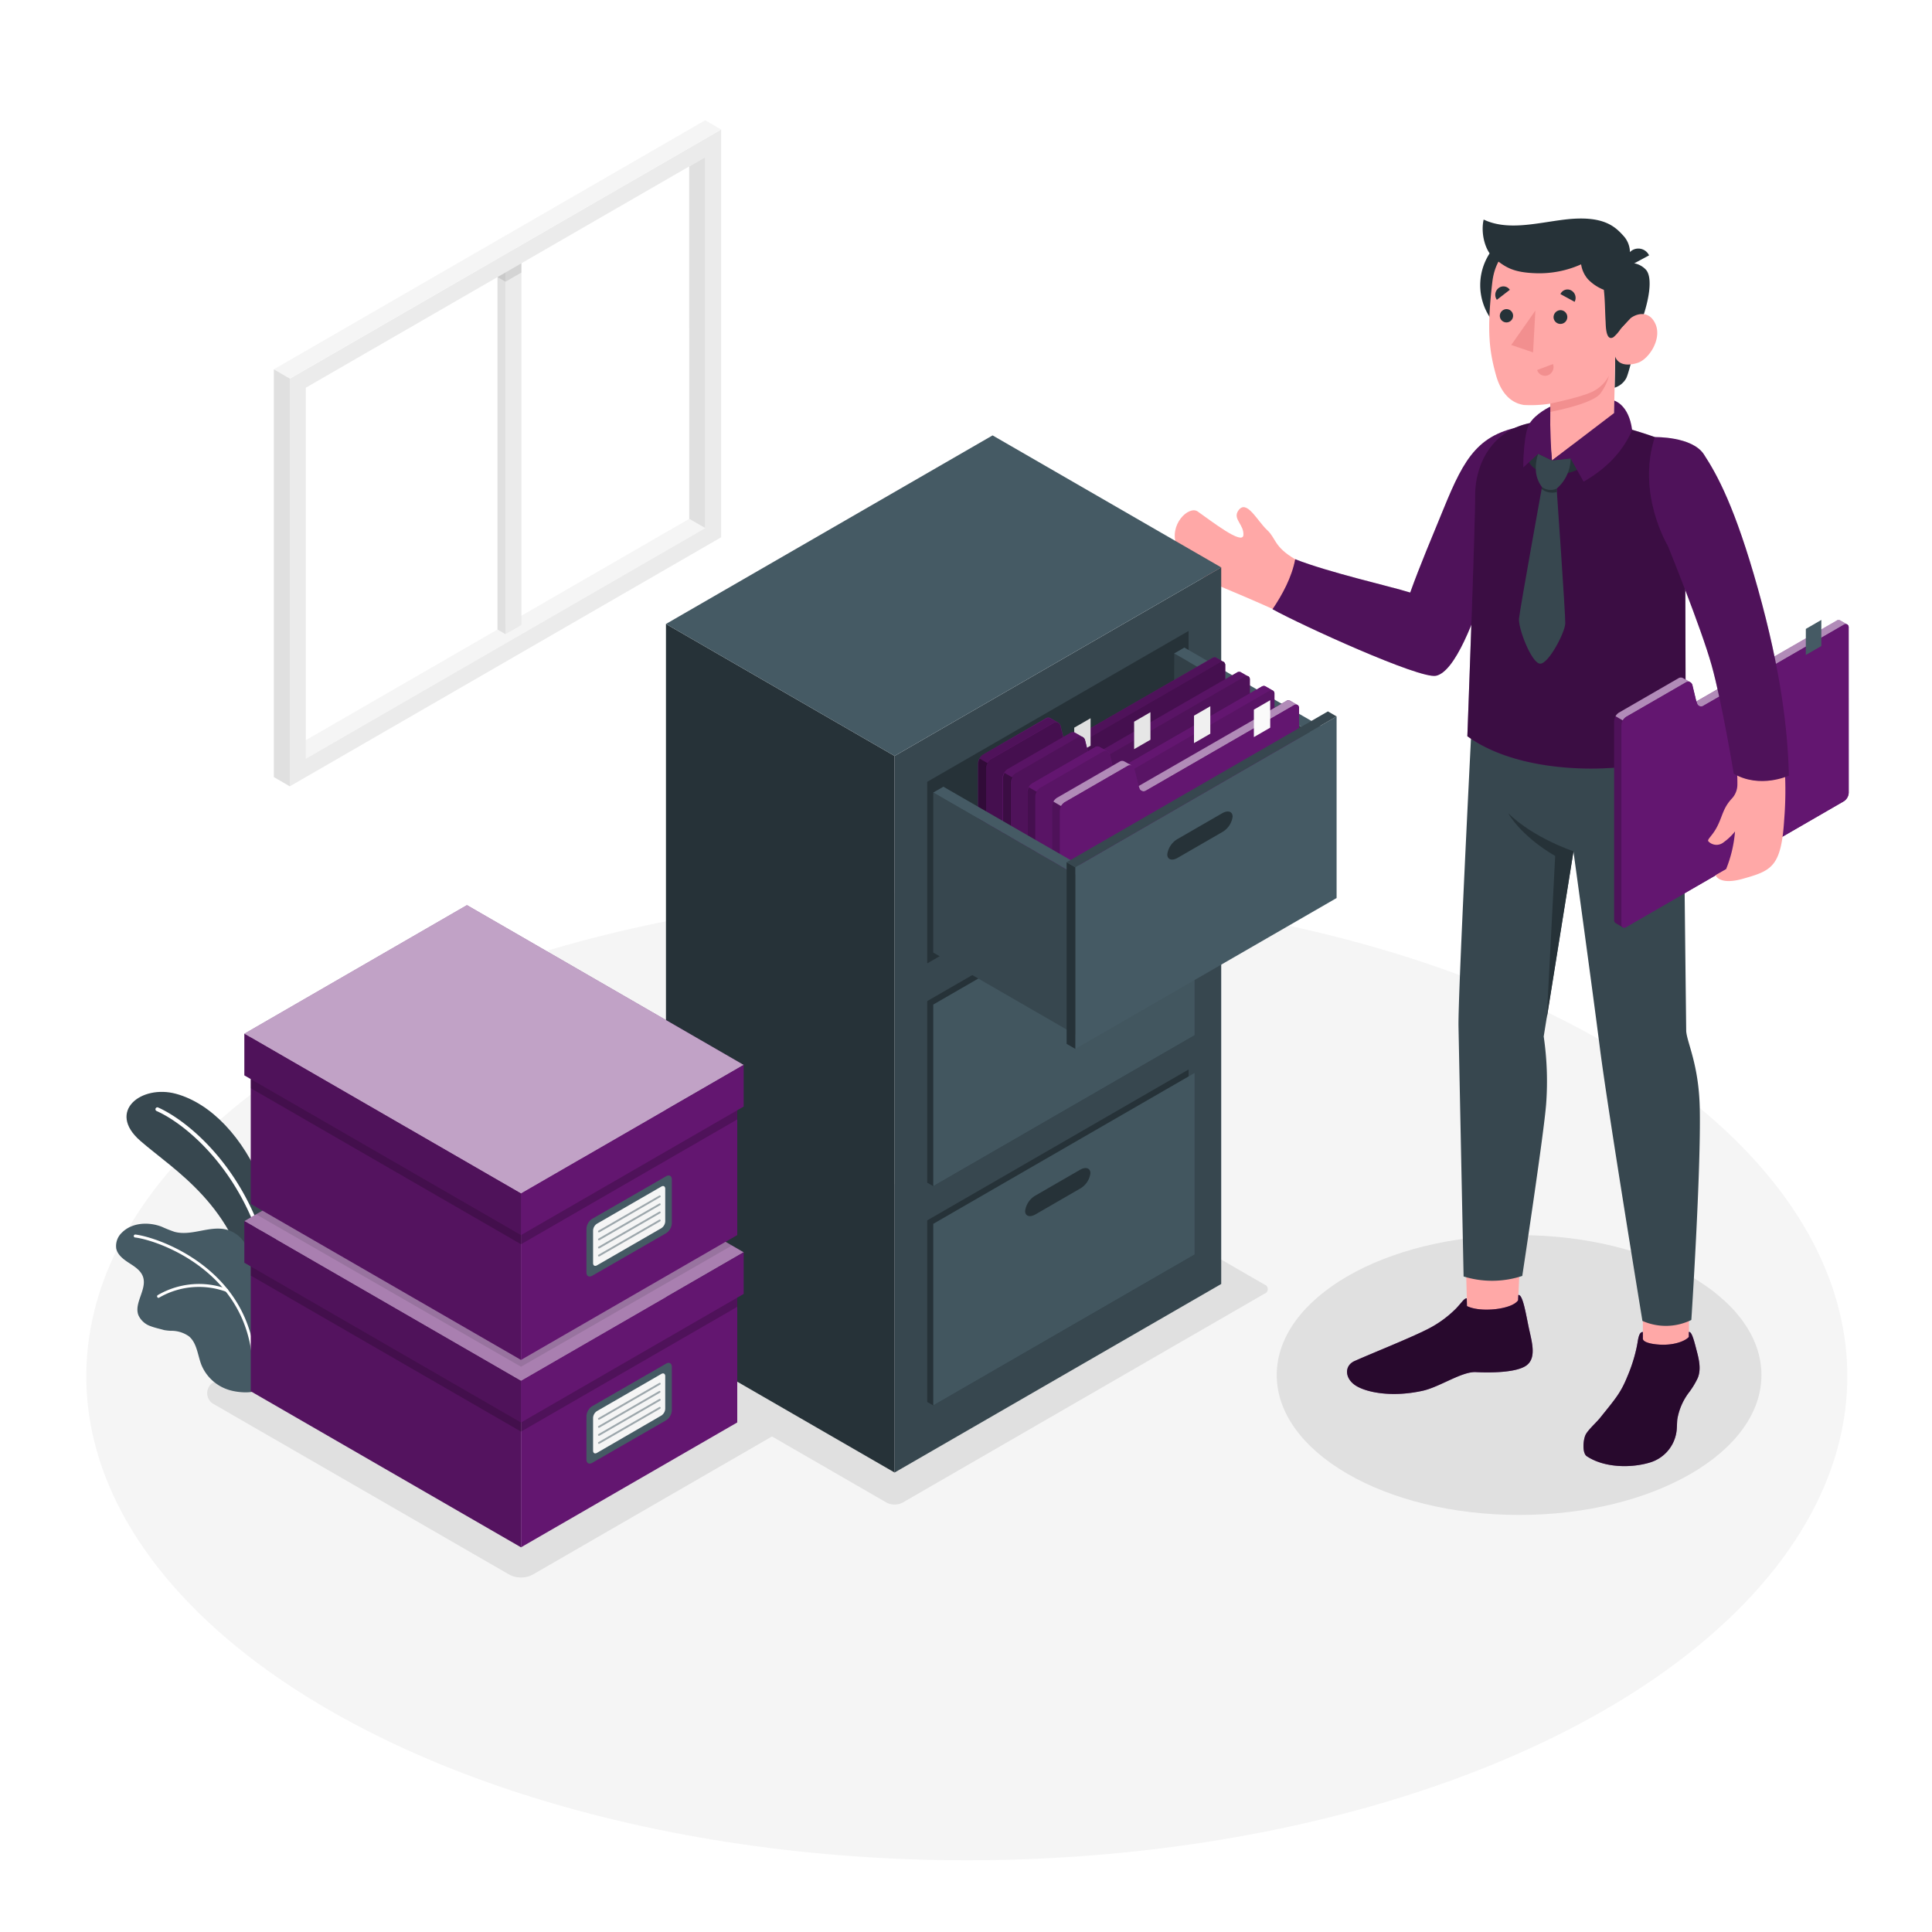 <svg class="animated" id="freepik_stories-filing-system" xmlns="http://www.w3.org/2000/svg" viewBox="0 0 500 500" version="1.1" xmlns:xlink="http://www.w3.org/1999/xlink" xmlns:svgjs="http://svgjs.com/svgjs"><style>svg#freepik_stories-filing-system:not(.animated) .animable {opacity: 0;}svg#freepik_stories-filing-system.animated #freepik--Plants--inject-69 {animation: 1s 1 forwards cubic-bezier(.36,-0.01,.5,1.38) slideRight;animation-delay: 0s;}svg#freepik_stories-filing-system.animated #freepik--Window--inject-69 {animation: 1s 1 forwards cubic-bezier(.36,-0.01,.5,1.38) zoomOut;animation-delay: 0s;}svg#freepik_stories-filing-system.animated #freepik--Character--inject-69 {animation: 1s 1 forwards cubic-bezier(.36,-0.01,.5,1.38) slideUp;animation-delay: 0s;}svg#freepik_stories-filing-system.animated #freepik--Cabinet--inject-69 {animation: 1s 1 forwards cubic-bezier(.36,-0.01,.5,1.38) slideDown;animation-delay: 0s;}svg#freepik_stories-filing-system.animated #freepik--Boxes--inject-69 {animation: 1s 1 forwards cubic-bezier(.36,-0.01,.5,1.38) slideLeft;animation-delay: 0s;}            @keyframes slideRight {                0% {                    opacity: 0;                    transform: translateX(30px);                }                100% {                    opacity: 1;                    transform: translateX(0);                }            }                    @keyframes zoomOut {                0% {                    opacity: 0;                    transform: scale(1.5);                }                100% {                    opacity: 1;                    transform: scale(1);                }            }                    @keyframes slideUp {                0% {                    opacity: 0;                    transform: translateY(30px);                }                100% {                    opacity: 1;                    transform: inherit;                }            }                    @keyframes slideDown {                0% {                    opacity: 0;                    transform: translateY(-30px);                }                100% {                    opacity: 1;                    transform: translateY(0);                }            }                    @keyframes slideLeft {                0% {                    opacity: 0;                    transform: translateX(-30px);                }                100% {                    opacity: 1;                    transform: translateX(0);                }            }        </style><g id="freepik--Floor--inject-69" class="animable" style="transform-origin: 250.21px 356.17px;"><ellipse id="freepik--floor--inject-69" cx="250.21" cy="356.17" rx="227.88" ry="125.27" style="fill: rgb(245, 245, 245); transform-origin: 250.21px 356.17px;" class="animable"></ellipse></g><g id="freepik--Shadow--inject-69" class="animable" style="transform-origin: 254.741px 350.381px;"><path id="freepik--shadow--inject-69" d="M161.16,347.12,254.83,293a4.55,4.55,0,0,1,4.1,0l68.31,39.44a1.25,1.25,0,0,1,0,2.37l-93.67,54.08a4.55,4.55,0,0,1-4.1,0l-68.31-39.44A1.25,1.25,0,0,1,161.16,347.12Z" style="fill: rgb(224, 224, 224); transform-origin: 244.228px 340.945px;" class="animable"></path><ellipse id="freepik--shadow--inject-69" cx="393.14" cy="355.86" rx="62.72" ry="36.21" style="fill: rgb(224, 224, 224); transform-origin: 393.14px 355.86px;" class="animable"></ellipse><path id="freepik--shadow--inject-69" d="M134.83,408.25a6.28,6.28,0,0,1-3.08-.77l-76.26-44a3.24,3.24,0,0,1,0-5.87l61.67-35.63a6.66,6.66,0,0,1,6.18,0l76.26,44a3.25,3.25,0,0,1,0,5.88l-61.68,35.62A6.32,6.32,0,0,1,134.83,408.25Z" style="fill: rgb(224, 224, 224); transform-origin: 127.544px 364.735px;" class="animable"></path></g><g id="freepik--Plants--inject-69" class="animable" style="transform-origin: 51.013px 321.458px;"><g id="freepik--plants--inject-69" class="animable" style="transform-origin: 51.013px 321.458px;"><path d="M71.88,333.87S73,319.25,68,306.79s-13.44-21.25-22.43-23.71-18,4.52-9.29,12.14S61.14,312,65,335.12Z" style="fill: rgb(55, 71, 79); transform-origin: 52.364px 308.849px;" id="elkkdt7ow4qni" class="animable"></path><path d="M69.92,329.64H70a.49.49,0,0,0,.39-.58c-5.1-25.55-21.53-38.94-29.51-42.46a.5.5,0,0,0-.4.91c7.81,3.44,23.92,16.6,28.94,41.74A.48.48,0,0,0,69.92,329.64Z" style="fill: rgb(255, 255, 255); transform-origin: 55.315px 308.109px;" id="elulf4mz52s4" class="animable"></path><path d="M30.09,323.17c.39,1.66,1.91,2.78,3.35,3.71s3,1.92,3.56,3.53c1.14,3.25-2.43,6.84-1.16,10A5.36,5.36,0,0,0,39,343.22c1.12.43,2.3.66,3.46,1a14.26,14.26,0,0,0,1.7.19,7.84,7.84,0,0,1,4.75,1.44c2.08,1.76,2.23,4.84,3.21,7.37a11.27,11.27,0,0,0,6.91,6.42c2.57.86,6.64,1,7.55,0,.69-.79-.35-3.76-.18-4.79a44.1,44.1,0,0,0,.5-8,14.92,14.92,0,0,1,.17-3.66q.41-2,.78-4.05c.39-2.18,1.11-4.51.58-6.74-.59-2.45-3.12-3-3.65-5.38-.22-1-.24-1.94-.44-2.9a8,8,0,0,0-5.76-5.91c-4.38-1.07-9,1.76-13.4.59a32.71,32.71,0,0,1-3.27-1.3c-3.45-1.35-7.79-1.12-10.39,1.53A4.73,4.73,0,0,0,30.09,323.17Z" style="fill: rgb(69, 90, 100); transform-origin: 49.328px 338.515px;" id="ell3kr9n49ksf" class="animable"></path><path d="M65.69,352.64h0a.4.4,0,0,0,.36-.41c-1.74-24.12-25.28-32.06-31-32.73a.39.39,0,0,0-.43.34.38.38,0,0,0,.34.42c5.61.66,28.64,8.42,30.34,32A.38.38,0,0,0,65.69,352.64Z" style="fill: rgb(255, 255, 255); transform-origin: 50.334px 336.069px;" id="elajrmpxvzmfw" class="animable"></path><path d="M41,335.88a.34.34,0,0,0,.22-.07,20.49,20.49,0,0,1,17.35-1.49.39.39,0,0,0,.25-.73,21.2,21.2,0,0,0-18,1.59.38.38,0,0,0-.1.53A.37.37,0,0,0,41,335.88Z" style="fill: rgb(255, 255, 255); transform-origin: 49.842px 334.085px;" id="elmxz6nifxi8r" class="animable"></path></g></g><g id="freepik--Window--inject-69" class="animable animator-active" style="transform-origin: 128.75px 117.315px;"><g id="freepik--window--inject-69" class="animable" style="transform-origin: 128.75px 117.315px;"><g id="freepik--window--inject-69" class="animable" style="transform-origin: 128.75px 117.315px;"><polygon points="75 193.95 79.14 196.34 182.5 136.66 178.37 134.28 75 193.95" style="fill: rgb(245, 245, 245); transform-origin: 128.75px 165.31px;" id="elifsa5ouocuj" class="animable"></polygon><polygon points="130.82 68.14 130.82 164.12 134.95 161.73 134.95 65.75 130.82 68.14" style="fill: rgb(235, 235, 235); transform-origin: 132.885px 114.935px;" id="elwfkofjmt81h" class="animable"></polygon><polygon points="128.75 66.94 130.82 68.14 130.82 164.12 128.75 162.92 128.75 66.94" style="fill: rgb(224, 224, 224); transform-origin: 129.785px 115.53px;" id="el9gkjnhfod1m" class="animable"></polygon><polygon points="130.82 68.14 134.95 65.75 132.89 64.55 128.75 66.94 130.82 68.14" style="fill: rgb(250, 250, 250); transform-origin: 131.85px 66.345px;" id="elds2d2e3a9zb" class="animable"></polygon><path d="M186.63,33.52,75,98V203.5l111.63-64.45ZM182.5,136.66,79.14,196.34v-96L182.5,40.68Z" style="fill: rgb(235, 235, 235); transform-origin: 130.815px 118.51px;" id="el2fqrp4foxx5" class="animable"></path><polygon points="182.5 136.66 178.37 134.28 178.36 43.07 182.5 40.68 182.5 136.66" style="fill: rgb(224, 224, 224); transform-origin: 180.43px 88.67px;" id="el9ogadth9c9" class="animable"></polygon><polygon points="186.63 33.52 182.5 31.13 70.87 95.58 75 97.97 186.63 33.52" style="fill: rgb(245, 245, 245); transform-origin: 128.75px 64.55px;" id="eld0oyb4oj9mk" class="animable"></polygon><polygon points="70.87 95.58 75 97.97 75 203.5 70.87 201.11 70.87 95.58" style="fill: rgb(224, 224, 224); transform-origin: 72.935px 149.54px;" id="elaaaj4peabyr" class="animable"></polygon><g id="elrq60t8xmodk"><polygon points="130.82 70.52 134.94 68.14 134.94 70.53 130.82 72.91 130.82 70.52" style="opacity: 0.1; transform-origin: 132.88px 70.525px;" class="animable"></polygon></g><g id="elq0totoszgs"><polygon points="130.82 72.91 128.75 71.71 130.82 70.52 130.82 72.91" style="opacity: 0.1; transform-origin: 129.785px 71.715px;" class="animable"></polygon></g></g></g></g><g id="freepik--Character--inject-69" class="animable" style="transform-origin: 391.237px 217.992px;"><g id="freepik--character--inject-69" class="animable" style="transform-origin: 391.237px 217.992px;"><path d="M393.81,111c-7.25,2.4-9,2.94-14,10.74-4.82,7.5-9.79,21.35-14.1,32.47-8-2.27-24.88-6.21-30.47-9.45s-5-5.48-7.29-7.57c-2.62-2.41-5.37-8.19-7.51-5-1.45,2.14,1.54,3.58,1.35,6.29s-8.39-3.71-11.83-6.11c-2.28-1.6-7.57,3.4-5.44,8.83,1.87,4.8,4.88,7.85,10.27,10.12,5.69,2.41,8.66,3.62,15.81,6.83,7.47,3.35,38.25,17,41.29,15.07,6.93-3.42,13.28-24.87,17.48-34.13S390.76,120.23,393.81,111Z" style="fill: rgb(255, 168, 167); transform-origin: 348.917px 142.203px;" id="el5ugr3yrcsbt" class="animable"></path><path d="M395.56,110.08c-3.11,4.09-1.83,2.44-2.79,8.74-.77,5.09-11.46,54-21.13,56.07-4.25.89-34.88-13.12-42.31-17.22,2.51-3.7,5-8.27,5.87-12.94,8.9,3.48,24.25,6.91,29.76,8.62,2.55-7.11,5.67-14.41,8.6-21.59C379.13,118.1,382.71,111.93,395.56,110.08Z" style="fill: rgb(99, 22, 112); transform-origin: 362.445px 142.505px;" id="elw4kqow8jf2n" class="animable"></path><g id="el3w9ee2ub7mk"><path d="M395.56,110.08c-3.11,4.09-1.83,2.44-2.79,8.74-.77,5.09-11.46,54-21.13,56.07-4.25.89-34.88-13.12-42.31-17.22,2.51-3.7,5-8.27,5.87-12.94,8.9,3.48,24.25,6.91,29.76,8.62,2.55-7.11,5.67-14.41,8.6-21.59C379.13,118.1,382.71,111.93,395.56,110.08Z" style="opacity: 0.2; transform-origin: 362.445px 142.505px;" class="animable"></path></g><rect x="425.17" y="331.89" width="11.93" height="20.43" style="fill: rgb(255, 168, 167); transform-origin: 431.135px 342.105px;" id="el7hg80sshia2" class="animable"></rect><polygon points="392.76 339.61 379.73 340.06 379.08 316.45 393.83 315.97 392.76 339.61" style="fill: rgb(255, 168, 167); transform-origin: 386.455px 328.015px;" id="el351qhnayx6b" class="animable"></polygon><path d="M435.64,192.88c0,10.86.75,74,.75,74,.26,3.12,3.27,8.68,3.51,19.94.34,16.33-2.18,54.78-2.18,54.78a14.94,14.94,0,0,1-12.66.25s-8.93-54.39-11-70.55c-1.78-14.11-6.86-51-6.86-51l-7.69,47.94a79.56,79.56,0,0,1,.64,17.34c-.53,7.48-6.19,44.63-6.19,44.63a24.94,24.94,0,0,1-15.18.14s-1.19-57.9-1.32-64.75c-.15-7.82,3.26-75.08,3.26-75.08Z" style="fill: rgb(55, 71, 79); transform-origin: 408.693px 266.828px;" id="el8z96bzxkmwa" class="animable"></path><path d="M425.17,346.42v-1.7c-.64,0-1,.62-1.28,2.16a33.25,33.25,0,0,1-.69,3.37,41.08,41.08,0,0,1-2.09,6.11c-1.69,4.16-3.1,5.71-7,10.57-.91,1.15-3,3-3.7,4.27s-1,4.85.25,5.67c4.5,3,11.35,3.09,16.19,1.67a9.76,9.76,0,0,0,7-7.9c.18-1.1.12-2.22.24-3.33a15.83,15.83,0,0,1,3-6.93,20.85,20.85,0,0,0,2.29-3.77c1-2.46.2-5.22-.44-7.66-.55-2.11-1.15-4.43-1.87-4.23V346c-.87,1-3.27,1.91-6,2C429.4,348.1,425.16,347.76,425.17,346.42Z" style="fill: rgb(99, 22, 112); transform-origin: 424.828px 362.069px;" id="elydosjddqzj" class="animable"></path><g id="elnnzyvapnyhj"><path d="M425.17,346.42v-1.7c-.64,0-1,.62-1.28,2.16a33.25,33.25,0,0,1-.69,3.37,41.08,41.08,0,0,1-2.09,6.11c-1.69,4.16-3.1,5.71-7,10.57-.91,1.15-3,3-3.7,4.27s-1,4.85.25,5.67c4.5,3,11.35,3.09,16.19,1.67a9.76,9.76,0,0,0,7-7.9c.18-1.1.12-2.22.24-3.33a15.83,15.83,0,0,1,3-6.93,20.85,20.85,0,0,0,2.29-3.77c1-2.46.2-5.22-.44-7.66-.55-2.11-1.15-4.43-1.87-4.23V346c-.87,1-3.27,1.91-6,2C429.4,348.1,425.16,347.76,425.17,346.42Z" style="opacity: 0.6; transform-origin: 424.828px 362.069px;" class="animable"></path></g><path d="M379.6,336c-.68,0-1.23,1-2.72,2.59a28.53,28.53,0,0,1-7.67,5.52c-4.88,2.44-14.36,6.2-18.66,8.13-2.68,1.21-2.55,4.45.22,6.29s9.47,3.18,17.5,1.38c4.38-1,10.08-5,13.69-4.81s10.35.17,13-1.67,1.59-5.75.84-9.12c-.82-3.68-1.64-9.41-2.86-9.16l-.06,1.37c-1.57,2.38-9.79,3.24-13.23,1.49Z" style="fill: rgb(99, 22, 112); transform-origin: 372.635px 347.952px;" id="el2aupyvlv2a9" class="animable"></path><g id="elnhu3luj8lks"><path d="M379.6,336c-.68,0-1.23,1-2.72,2.59a28.53,28.53,0,0,1-7.67,5.52c-4.88,2.44-14.36,6.2-18.66,8.13-2.68,1.21-2.55,4.45.22,6.29s9.47,3.18,17.5,1.38c4.38-1,10.08-5,13.69-4.81s10.35.17,13-1.67,1.59-5.75.84-9.12c-.82-3.68-1.64-9.41-2.86-9.16l-.06,1.37c-1.57,2.38-9.79,3.24-13.23,1.49Z" style="opacity: 0.6; transform-origin: 372.635px 347.952px;" class="animable"></path></g><path d="M407.23,220.31s-10.15-3.31-16.9-9.83c0,0,3.06,5.72,12.15,11.05l-2.18,42Z" style="fill: rgb(38, 50, 56); transform-origin: 398.78px 237.005px;" id="el0ebna1k2hsue" class="animable"></path><path d="M415.92,109.54a112.35,112.35,0,0,1,12.36,3.58c3.08,1.1,4.74,4,5.4,6.92,2.1,9.26,2.47,28.69,2.47,28.69l.12,45.23c-7.84,5.71-40,8.61-56.52-3.43,0,0,2-53.88,2-62.26s4.66-18.46,17.52-19.21Z" style="fill: rgb(99, 22, 112); transform-origin: 408.01px 153.981px;" id="el6anb7cmdbrj" class="animable"></path><g id="elv6rikaecqos"><path d="M415.92,109.54a112.35,112.35,0,0,1,12.36,3.58c3.08,1.1,4.74,4,5.4,6.92,2.1,9.26,2.47,28.69,2.47,28.69l.12,45.23c-7.84,5.71-40,8.61-56.52-3.43,0,0,2-53.88,2-62.26s4.66-18.46,17.52-19.21Z" style="opacity: 0.4; transform-origin: 408.01px 153.981px;" class="animable"></path></g><path d="M478.43,162.43a.88.88,0,0,0-.34-.79l-.09-.06-1.81-1.05h0a.9.9,0,0,0-.88.09L439,181.53,438,177.27a1.21,1.21,0,0,0-.52-.69h0l-1.88-1.09h0a1.13,1.13,0,0,0-1.15,0L419,184.42a2.78,2.78,0,0,0-1.26,2.17v51.46a.92.92,0,0,0,.33.8h0L420,240h0a.92.92,0,0,0,.86-.1l56.33-32.53a2.78,2.78,0,0,0,1.26-2.17Z" style="fill: rgb(99, 22, 112); transform-origin: 448.093px 200.259px;" id="elnaotiz2nyy" class="animable"></path><g id="el41o30996z3q"><path d="M437.42,176.56a1.1,1.1,0,0,0-1.12.05l-15.43,8.9a2.78,2.78,0,0,0-.89.94l-1.88-1.09a2.53,2.53,0,0,1,.89-.94l15.43-8.91a1.13,1.13,0,0,1,1.15,0h0Z" style="fill: rgb(255, 255, 255); opacity: 0.5; transform-origin: 427.76px 180.901px;" class="animable"></path></g><g id="elmvrfxsawiwm"><path d="M478,161.58a1,1,0,0,0-.82.13l-36.31,20.94a1.09,1.09,0,0,1-1.67-.66l-.17-.46,36.27-20.92a1.16,1.16,0,0,1,.55-.17.67.67,0,0,1,.33.08h0Z" style="fill: rgb(255, 255, 255); opacity: 0.5; transform-origin: 458.515px 171.638px;" class="animable"></path></g><path d="M478.43,162.43l0,42.74a2.77,2.77,0,0,1-1.25,2.18L420.72,240a.74.74,0,0,1-1.11-.64V187.69a2.5,2.5,0,0,1,.37-1.23,2.67,2.67,0,0,1,.88-.94l15.44-8.91a1.13,1.13,0,0,1,1.12-.05l0,0h0a1.21,1.21,0,0,1,.52.69l1.06,4.26.16.46a1.1,1.1,0,0,0,1.68.67l36.31-20.95a.94.94,0,0,1,.82-.12l.05,0h0A.89.89,0,0,1,478.43,162.43Z" style="fill: rgb(99, 22, 112); transform-origin: 449.023px 200.812px;" id="elumrj81u906a" class="animable"></path><polygon points="467.34 169.51 467.35 162.76 471.36 160.44 471.36 167.19 467.34 169.51" style="fill: rgb(69, 90, 100); transform-origin: 469.35px 164.975px;" id="elfob2vozhzw" class="animable"></polygon><g id="el8seglly6bkg"><path d="M420.07,240l-.06,0-1.94-1.12a.92.92,0,0,1-.34-.8V186.59a2.61,2.61,0,0,1,.37-1.23l1.88,1.09h0a2.49,2.49,0,0,0-.36,1.23v51.62A.72.72,0,0,0,420.07,240Z" style="opacity: 0.2; transform-origin: 418.898px 212.68px;" class="animable"></path></g><path d="M458.37,170.08C448,127.6,442.63,114.57,430,114.73c-3.68,4.41.2,18.11,2.64,24.78,0,0,11.16,27.27,13.24,37,1.82,8.56,3.88,19.32,3.75,26.68a5.3,5.3,0,0,1-1.45,3.5c-2.37,2.57-2.38,4.64-3.91,7.48-1.2,2.23-2.52,3.06-2.15,3.56a2.89,2.89,0,0,0,3.9.29,14.64,14.64,0,0,0,3-2.84,32.86,32.86,0,0,1-2.31,9.76L444,226.48s.81,2.74,7.19.91c7.21-2.06,9.79-3,10.55-15.17a93.92,93.92,0,0,0,.13-13.53C460.83,187.1,460,176.92,458.37,170.08Z" style="fill: rgb(255, 168, 167); transform-origin: 445.27px 171.374px;" id="elfhomfjn1fdl" class="animable"></path><path d="M428.28,113.12s9.63-.21,12.68,4.46c3.52,5.39,8.1,13.75,14,34.82s7.74,36.46,8,48.32c0,0-7.42,3.47-14.27-.49,0,0-3-18.33-5.73-28.08s-11.31-30.89-11.31-30.89S423.48,127.79,428.28,113.12Z" style="fill: rgb(99, 22, 112); transform-origin: 444.864px 157.623px;" id="el8qy6gfybphc" class="animable"></path><g id="el51gvjqw84pa"><path d="M428.28,113.12s9.63-.21,12.68,4.46c3.52,5.39,8.1,13.75,14,34.82s7.74,36.46,8,48.32c0,0-7.42,3.47-14.27-.49,0,0-3-18.33-5.73-28.08s-11.31-30.89-11.31-30.89S423.48,127.79,428.28,113.12Z" style="opacity: 0.2; transform-origin: 444.864px 157.623px;" class="animable"></path></g><path d="M413.28,73.8a15.1,15.1,0,1,1-15.1-15.1A15.1,15.1,0,0,1,413.28,73.8Z" style="fill: rgb(38, 50, 56); transform-origin: 398.18px 73.8px;" id="elwluygjyi5r" class="animable"></path><path d="M424.28,84.53s-2.45,11.5-3.43,13.39a5.22,5.22,0,0,1-3,2.42l.17-8.08Z" style="fill: rgb(38, 50, 56); transform-origin: 421.065px 92.435px;" id="elsy22t9p1neh" class="animable"></path><path d="M421.21,68.07a5.65,5.65,0,0,1,4.68,1.65c2,2.06.89,8.5-1.61,14.81l-4.61.53Z" style="fill: rgb(38, 50, 56); transform-origin: 423.296px 76.546px;" id="eli723ng5jqzp" class="animable"></path><path d="M418.28,85.07c.93.55,2.25-1.23,3.39-2.42s4.86-2.82,6.71,1.09-1.64,9.25-4.56,10.17c-5.05,1.58-5.81-1.65-5.81-1.65L417.64,111h0c-3.49,4.47-11.33,9.73-15.55,9-3.37-.6-4.11-6.29-.89-10l0-5.54a32.22,32.22,0,0,1-6.81.35c-3.71-.57-6-3.5-7.17-7.52-1.81-6.45-2.49-11.67-1-24.36,1.68-13.91,17.86-14,26.6-8.55S418.28,85.07,418.28,85.07Z" style="fill: rgb(255, 168, 167); transform-origin: 407.151px 90.545px;" id="eluxlpi4bv5vh" class="animable"></path><path d="M386.55,66.71c3.05,2.48,5,3.8,10.93,4a26.4,26.4,0,0,0,11.71-2.3,7.59,7.59,0,0,0,1.74,3.82A11.43,11.43,0,0,0,415.07,75c.31,2.51.3,5.72.46,8.24.05.85,0,5.27,2.06,4a10.27,10.27,0,0,0,1.76-2,29.85,29.85,0,0,1,2.32-2.58c1.59-1.45-.46-14.58-.46-14.58a6.37,6.37,0,0,0-1.1-7.09c-2.19-2.41-5.23-5.34-15.14-4.17-7.06.84-14.75,3-21,0C383.15,60.36,384.36,64.93,386.55,66.71Z" style="fill: rgb(38, 50, 56); transform-origin: 402.993px 72.011px;" id="el2eourys1117" class="animable"></path><path d="M421.2,69.09l5.58-3a3.08,3.08,0,0,0-4.23-1.4A3.33,3.33,0,0,0,421.2,69.09Z" style="fill: rgb(38, 50, 56); transform-origin: 423.813px 66.71px;" id="eloq723qono8" class="animable"></path><path d="M401.22,104.44s8.28-1.67,11.18-3.21a9.58,9.58,0,0,0,4-4,13.12,13.12,0,0,1-2.28,4.67c-2.12,2.71-12.91,4.7-12.91,4.7Z" style="fill: rgb(242, 143, 143); transform-origin: 408.805px 101.915px;" id="el6bpe5o9vbt4" class="animable"></path><path d="M402.06,82.13a1.78,1.78,0,1,0,1.78-1.86A1.83,1.83,0,0,0,402.06,82.13Z" style="fill: rgb(38, 50, 56); transform-origin: 403.839px 82.05px;" id="elk0k02ezh0or" class="animable"></path><path d="M403.84,76.11l3.67,2a2.2,2.2,0,0,0-.85-2.93A2,2,0,0,0,403.84,76.11Z" style="fill: rgb(38, 50, 56); transform-origin: 405.801px 76.514px;" id="el5xfkoqltgyn" class="animable"></path><path d="M401.92,94.22l-4.11,1.54a2.14,2.14,0,0,0,2.79,1.36A2.3,2.3,0,0,0,401.92,94.22Z" style="fill: rgb(242, 143, 143); transform-origin: 399.93px 95.738px;" id="el8agpeasmub2" class="animable"></path><path d="M387.39,77.59,390.74,75a2,2,0,0,0-2.91-.44A2.21,2.21,0,0,0,387.39,77.59Z" style="fill: rgb(38, 50, 56); transform-origin: 388.859px 75.855px;" id="el8awyyum6mz" class="animable"></path><path d="M388.15,81.79A1.72,1.72,0,1,0,389.87,80,1.76,1.76,0,0,0,388.15,81.79Z" style="fill: rgb(38, 50, 56); transform-origin: 389.869px 81.72px;" id="elh3y68sx14gj" class="animable"></path><polygon points="397.35 80.38 396.76 91.2 391.11 89.28 397.35 80.38" style="fill: rgb(242, 143, 143); transform-origin: 394.23px 85.79px;" id="el0bysqqkn72k" class="animable"></polygon><path d="M395.31,118.81c1.06,2.51,3,3.53,6.53,3.92a13.1,13.1,0,0,0,9.76-3.39L407.21,115l-5.56,4.19-.47-4.67Z" style="fill: rgb(38, 50, 56); transform-origin: 403.455px 118.642px;" id="elwxnn0scedaq" class="animable"></path><path d="M398.08,117.44a11.68,11.68,0,0,0-.58,4.7,8,8,0,0,0,1.56,3.91,4.34,4.34,0,0,0,3.8.41,10.37,10.37,0,0,0,3.61-7.85l-4.82.55Z" style="fill: rgb(55, 71, 79); transform-origin: 401.966px 122.08px;" id="elw7fgkxk9hhq" class="animable"></path><path d="M399.06,126.05s-5.7,31.51-5.94,34.05,3.28,11.58,5.46,11.66,6.45-8.1,6.51-10.42-2.23-34.88-2.23-34.88Z" style="fill: rgb(55, 71, 79); transform-origin: 399.1px 148.905px;" id="elg5ko79lzv0a" class="animable"></path><path d="M402.86,126.46a3.81,3.81,0,0,1-3.8-.41l-.09.5a4.38,4.38,0,0,0,3.95.78Z" style="fill: rgb(38, 50, 56); transform-origin: 400.945px 126.777px;" id="eluh0o7e3qxl" class="animable"></path><path d="M401.65,119.16l16.07-12.25.06-3.22s3.77,1,4.61,7.6c-2.29,5.33-6.45,9.87-12.55,13.35l-3.37-6Z" style="fill: rgb(99, 22, 112); transform-origin: 412.02px 114.165px;" id="elgtwtg9byg16" class="animable"></path><g id="elfw6ejioakwo"><path d="M401.65,119.16l16.07-12.25.06-3.22s3.77,1,4.61,7.6c-2.29,5.33-6.45,9.87-12.55,13.35l-3.37-6Z" style="opacity: 0.2; transform-origin: 412.02px 114.165px;" class="animable"></path></g><path d="M401.22,105.24s-3.78,1.75-5.39,4.41-1.6,11.29-1.6,11.29l3.85-3.5,3.57,1.72c-.34-3.38-.45-9.18-.45-9.18Z" style="fill: rgb(99, 22, 112); transform-origin: 397.94px 113.09px;" id="elsa6h9j9vh78" class="animable"></path><g id="elaibi6uajc8b"><path d="M401.22,105.24s-3.78,1.75-5.39,4.41-1.6,11.29-1.6,11.29l3.85-3.5,3.57,1.72c-.34-3.38-.45-9.18-.45-9.18Z" style="opacity: 0.2; transform-origin: 397.94px 113.09px;" class="animable"></path></g></g></g><g id="freepik--Cabinet--inject-69" class="animable" style="transform-origin: 259.13px 246.885px;"><g id="freepik--cabinet--inject-69" class="animable" style="transform-origin: 259.13px 246.885px;"><g id="freepik--cabinet--inject-69" class="animable" style="transform-origin: 244.2px 246.885px;"><polygon points="231.52 381.09 172.35 346.93 172.35 161.48 231.52 195.64 231.52 381.09" style="fill: rgb(38, 50, 56); transform-origin: 201.935px 271.285px;" id="elqssi409wyoq" class="animable"></polygon><polygon points="231.52 195.64 316.05 146.84 316.05 332.29 231.52 381.09 231.52 195.64" style="fill: rgb(55, 71, 79); transform-origin: 273.785px 263.965px;" id="elbg84w3gmv7j" class="animable"></polygon><polygon points="316.05 146.84 231.52 195.64 172.35 161.48 256.88 112.68 316.05 146.84" style="fill: rgb(69, 90, 100); transform-origin: 244.2px 154.16px;" id="el2dk59ifbnrs" class="animable"></polygon><polygon points="239.97 315.83 307.6 276.79 307.6 323.79 309.15 324.69 241.53 363.73 239.97 362.83 239.97 315.83" style="fill: rgb(38, 50, 56); transform-origin: 274.56px 320.26px;" id="el67sm7o7js43" class="animable"></polygon><polygon points="241.53 316.73 309.15 277.69 309.15 324.69 241.53 363.73 241.53 316.73" style="fill: rgb(69, 90, 100); transform-origin: 275.34px 320.71px;" id="elurlpztnbued" class="animable"></polygon><g id="elxsnzua8x2nj"><g style="opacity: 0.05; transform-origin: 275.34px 320.71px;" class="animable"><polygon points="241.53 316.73 309.15 277.69 309.15 324.69 241.53 363.73 241.53 316.73" id="el0yjgx9fccnmi" class="animable" style="transform-origin: 275.34px 320.71px;"></polygon></g></g><path d="M268,309.39l11.5-6.64c1.49-.86,2.7-.46,2.7.88a5.39,5.39,0,0,1-2.71,4L268,314.27c-1.49.87-2.7.47-2.7-.88A5.43,5.43,0,0,1,268,309.39Z" style="fill: rgb(38, 50, 56); transform-origin: 273.75px 308.513px;" id="el9bllhwch4mi" class="animable"></path><polygon points="239.97 259.08 307.6 220.04 307.6 267.04 309.15 267.94 241.53 306.98 239.97 306.08 239.97 259.08" style="fill: rgb(38, 50, 56); transform-origin: 274.56px 263.51px;" id="eld4u1kqhlmdk" class="animable"></polygon><polygon points="241.53 259.98 309.15 220.94 309.15 267.94 241.53 306.98 241.53 259.98" style="fill: rgb(69, 90, 100); transform-origin: 275.34px 263.96px;" id="eljnwqacdfvcj" class="animable"></polygon><g id="el5q3gnl0gjab"><g style="opacity: 0.05; transform-origin: 275.34px 263.96px;" class="animable"><polygon points="241.53 259.98 309.15 220.94 309.15 267.94 241.53 306.98 241.53 259.98" id="eladuwgns0lnf" class="animable" style="transform-origin: 275.34px 263.96px;"></polygon></g></g><path d="M268,252.64l11.5-6.64c1.49-.86,2.7-.46,2.7.88a5.39,5.39,0,0,1-2.71,4L268,257.52c-1.49.87-2.7.47-2.7-.88A5.43,5.43,0,0,1,268,252.64Z" style="fill: rgb(38, 50, 56); transform-origin: 273.75px 251.763px;" id="eln9pggbqpwlb" class="animable"></path><polygon points="239.97 202.33 307.6 163.29 307.6 210.28 239.97 249.32 239.97 202.33" style="fill: rgb(38, 50, 56); transform-origin: 273.785px 206.305px;" id="elv0quezuu7h" class="animable"></polygon></g><g id="freepik--Drawer--inject-69" class="animable" style="transform-origin: 293.715px 219.52px;"><polygon points="341.41 190.76 303.89 169.11 303.88 210.52 341.4 232.17 341.41 190.76" style="fill: rgb(55, 71, 79); transform-origin: 322.645px 200.64px;" id="elibaqb7nukn" class="animable"></polygon><g id="elc2p2m7rnn1h"><g style="opacity: 0.1; transform-origin: 322.645px 200.64px;" class="animable"><polygon points="341.41 190.76 303.89 169.11 303.88 210.52 341.4 232.17 341.41 190.76" id="el6j45gwsot88" class="animable" style="transform-origin: 322.645px 200.64px;"></polygon></g></g><polygon points="306.51 167.59 303.88 169.11 341.41 190.76 344.03 189.25 306.51 167.59" style="fill: rgb(69, 90, 100); transform-origin: 323.955px 179.175px;" id="elhvtnp61jbz8" class="animable"></polygon><path d="M317.08,172.16a.92.92,0,0,0-.37-.83.37.37,0,0,0-.09-.06l-1.91-1.11h0a.92.92,0,0,0-.93.09l-38.21,22-1.12-4.49a1.23,1.23,0,0,0-.55-.73h0l-2-1.16h0a1.19,1.19,0,0,0-1.21,0l-16.26,9.39a2.91,2.91,0,0,0-1.32,2.29v54.21a.92.92,0,0,0,.36.84h0l2,1.19h0a1,1,0,0,0,.9-.11l59.36-34.27a2.92,2.92,0,0,0,1.32-2.29Z" style="fill: rgb(99, 22, 112); transform-origin: 285.094px 211.962px;" id="elbfh3nxn2sap" class="animable"></path><g id="elxwhxm0e5fvq"><path d="M273.86,187.05a1.19,1.19,0,0,0-1.18,0l-16.26,9.39a2.7,2.7,0,0,0-.93,1l-2-1.16a2.78,2.78,0,0,1,.93-1L270.7,186a1.19,1.19,0,0,1,1.21,0h0Z" style="opacity: 0.2; transform-origin: 263.675px 191.637px;" class="animable"></path></g><g id="elmwlucprq60k"><path d="M316.62,171.27a1,1,0,0,0-.87.13L277.5,193.47a1.16,1.16,0,0,1-1.77-.7l-.17-.48,38.21-22a1.21,1.21,0,0,1,.59-.18.64.64,0,0,1,.34.09h0Z" style="opacity: 0.2; transform-origin: 296.09px 181.887px;" class="animable"></path></g><path d="M317.08,172.17l0,45a2.91,2.91,0,0,1-1.32,2.29l-59.51,34.36a.78.78,0,0,1-1.17-.68V198.78a3,3,0,0,1,1.32-2.29l16.26-9.38a1.19,1.19,0,0,1,1.19-.06l0,0h0a1.23,1.23,0,0,1,.55.73l1.12,4.49.17.48a1.16,1.16,0,0,0,1.77.71l38.25-22.07a1,1,0,0,1,.87-.13l.05,0h0A1,1,0,0,1,317.08,172.17Z" style="fill: rgb(99, 22, 112); transform-origin: 286.081px 212.569px;" id="elyukid9hkwt" class="animable"></path><g id="elk2uekoasdpe"><path d="M317.08,172.17l0,45a2.91,2.91,0,0,1-1.32,2.29l-59.51,34.36a.78.78,0,0,1-1.17-.68V198.78a3,3,0,0,1,1.32-2.29l16.26-9.38a1.19,1.19,0,0,1,1.19-.06l0,0h0a1.23,1.23,0,0,1,.55.73l1.12,4.49.17.48a1.16,1.16,0,0,0,1.77.71l38.25-22.07a1,1,0,0,1,.87-.13l.05,0h0A1,1,0,0,1,317.08,172.17Z" style="opacity: 0.3; transform-origin: 286.081px 212.569px;" class="animable"></path></g><polygon points="278.01 195.43 278.01 188.32 282.24 185.88 282.24 192.99 278.01 195.43" style="fill: rgb(224, 224, 224); transform-origin: 280.125px 190.655px;" id="elbp3prrvkqq" class="animable"></polygon><g id="el2vlas3b68ah"><path d="M255.58,253.89l-.06,0-2-1.19a1,1,0,0,1-.36-.84V197.62a2.71,2.71,0,0,1,.39-1.3l2,1.16h0a2.68,2.68,0,0,0-.39,1.3v54.39A.77.77,0,0,0,255.58,253.89Z" style="opacity: 0.5; transform-origin: 254.369px 225.105px;" class="animable"></path></g><path d="M323.45,175.88a.94.94,0,0,0-.37-.84l-.09,0-1.91-1.12h0a.92.92,0,0,0-.93.09l-38.21,22-1.12-4.49a1.26,1.26,0,0,0-.55-.73h0l-2-1.16h0a1.19,1.19,0,0,0-1.21,0l-16.26,9.39a2.92,2.92,0,0,0-1.32,2.29v54.22a.92.92,0,0,0,.36.83h0l2,1.19h0a1,1,0,0,0,.9-.11l59.36-34.27a2.91,2.91,0,0,0,1.32-2.29Z" style="fill: rgb(99, 22, 112); transform-origin: 291.465px 215.722px;" id="elf08uxfw8ppw" class="animable"></path><g id="elxffu7u0aevn"><path d="M280.24,190.76a1.19,1.19,0,0,0-1.19.06l-16.26,9.38a2.78,2.78,0,0,0-.93,1l-2-1.15a2.7,2.7,0,0,1,.93-1l16.26-9.39a1.19,1.19,0,0,1,1.21,0h0Z" style="opacity: 0.1; transform-origin: 270.05px 195.347px;" class="animable"></path></g><g id="el21ds68hgb02"><path d="M323,175a1,1,0,0,0-.87.13l-38.25,22.07a1.16,1.16,0,0,1-1.77-.71l-.17-.48,38.21-22a1.21,1.21,0,0,1,.59-.18.75.75,0,0,1,.34.09h0Z" style="opacity: 0.1; transform-origin: 302.47px 185.611px;" class="animable"></path></g><path d="M323.45,175.88l0,45a2.92,2.92,0,0,1-1.32,2.29l-59.51,34.35a.78.78,0,0,1-1.17-.67v-54.4a2.68,2.68,0,0,1,.39-1.3,2.75,2.75,0,0,1,.93-1l16.26-9.39a1.16,1.16,0,0,1,1.19,0h0a1.25,1.25,0,0,1,.55.74l1.12,4.48.17.49a1.16,1.16,0,0,0,1.77.7l38.25-22.07A1,1,0,0,1,323,175l.05,0,0,0h0A.94.94,0,0,1,323.45,175.88Z" style="fill: rgb(99, 22, 112); transform-origin: 292.453px 216.278px;" id="elc4i06q37u5k" class="animable"></path><g id="elf9w9u9ej6tj"><path d="M323.45,175.88l0,45a2.92,2.92,0,0,1-1.32,2.29l-59.51,34.35a.78.78,0,0,1-1.17-.67v-54.4a2.68,2.68,0,0,1,.39-1.3,2.75,2.75,0,0,1,.93-1l16.26-9.39a1.16,1.16,0,0,1,1.19,0h0a1.25,1.25,0,0,1,.55.74l1.12,4.48.17.49a1.16,1.16,0,0,0,1.77.7l38.25-22.07A1,1,0,0,1,323,175l.05,0,0,0h0A.94.94,0,0,1,323.45,175.88Z" style="opacity: 0.2; transform-origin: 292.453px 216.278px;" class="animable"></path></g><polygon points="293.51 193.88 293.51 186.77 297.73 184.32 297.74 191.44 293.51 193.88" style="fill: rgb(230, 230, 230); transform-origin: 295.625px 189.1px;" id="elrxgjpey4sc" class="animable"></polygon><g id="els5uen4dk62"><path d="M262,257.6l-.06,0-2-1.18a1,1,0,0,1-.36-.84V201.34a2.65,2.65,0,0,1,.39-1.3l2,1.15h0a2.64,2.64,0,0,0-.39,1.29v54.39A.77.77,0,0,0,262,257.6Z" style="opacity: 0.4; transform-origin: 260.789px 228.82px;" class="animable"></path></g><path d="M329.82,179.59a.92.92,0,0,0-.37-.83.37.37,0,0,0-.09-.06l-1.91-1.11h0a1,1,0,0,0-.93.1l-38.21,22-1.12-4.48a1.2,1.2,0,0,0-.55-.73h0l-2-1.15h0a1.15,1.15,0,0,0-1.21,0l-16.26,9.38a2.92,2.92,0,0,0-1.32,2.29v54.22a1,1,0,0,0,.36.84h0l2,1.18h0a.92.92,0,0,0,.9-.11l59.36-34.26a2.94,2.94,0,0,0,1.32-2.29Z" style="fill: rgb(99, 22, 112); transform-origin: 297.836px 219.415px;" id="ele87fshjmxum" class="animable"></path><path d="M286.61,194.48a1.19,1.19,0,0,0-1.19.05l-16.26,9.38a2.87,2.87,0,0,0-.93,1l-2-1.15a2.7,2.7,0,0,1,.93-1l16.26-9.38a1.15,1.15,0,0,1,1.21,0h0Z" style="fill: rgb(99, 22, 112); transform-origin: 276.42px 199.059px;" id="elmg72xyt1zsc" class="animable"></path><path d="M329.36,178.7a1,1,0,0,0-.87.13L290.24,200.9a1.16,1.16,0,0,1-1.77-.7l-.17-.49,38.21-22a1.11,1.11,0,0,1,.59-.18.74.74,0,0,1,.34.08h0Z" style="fill: rgb(99, 22, 112); transform-origin: 308.83px 189.312px;" id="elnczzpj4a1xk" class="animable"></path><path d="M329.82,179.59l0,45a2.92,2.92,0,0,1-1.32,2.29L269,261.27a.78.78,0,0,1-1.17-.67V206.21a3,3,0,0,1,1.32-2.29l16.26-9.39a1.21,1.21,0,0,1,1.19-.05l0,0h0a1.2,1.2,0,0,1,.55.73l1.12,4.49.17.48a1.16,1.16,0,0,0,1.77.7l38.25-22.07a1,1,0,0,1,.87-.13l.05,0,0,0h0A.94.94,0,0,1,329.82,179.59Z" style="fill: rgb(99, 22, 112); transform-origin: 298.828px 220.004px;" id="eluxdo8hha7g" class="animable"></path><g id="ely9u8um2m2tp"><path d="M329.82,179.59l0,45a2.92,2.92,0,0,1-1.32,2.29L269,261.27a.78.78,0,0,1-1.17-.67V206.21a3,3,0,0,1,1.32-2.29l16.26-9.39a1.21,1.21,0,0,1,1.19-.05l0,0h0a1.2,1.2,0,0,1,.55.73l1.12,4.49.17.48a1.16,1.16,0,0,0,1.77.7l38.25-22.07a1,1,0,0,1,.87-.13l.05,0,0,0h0A.94.94,0,0,1,329.82,179.59Z" style="opacity: 0.1; transform-origin: 298.828px 220.004px;" class="animable"></path></g><polygon points="309 192.32 309.01 185.21 313.23 182.77 313.23 189.88 309 192.32" style="fill: rgb(240, 240, 240); transform-origin: 311.115px 187.545px;" id="elo6shypog457" class="animable"></polygon><g id="el9gcniupjo2"><path d="M268.32,261.32l-.06,0-2-1.19a1,1,0,0,1-.36-.84V205.05a2.71,2.71,0,0,1,.39-1.3l2,1.15h0a2.68,2.68,0,0,0-.39,1.3V260.6A.8.8,0,0,0,268.32,261.32Z" style="opacity: 0.3; transform-origin: 267.109px 232.535px;" class="animable"></path></g><path d="M336.19,183.3a.94.94,0,0,0-.36-.83l-.1-.06-1.91-1.11h0a.92.92,0,0,0-.93.09l-38.21,22-1.12-4.49a1.23,1.23,0,0,0-.55-.73h0l-2-1.16h0a1.17,1.17,0,0,0-1.21,0l-16.26,9.39a2.91,2.91,0,0,0-1.32,2.28V263a1,1,0,0,0,.36.84h0l2,1.19h0a.94.94,0,0,0,.9-.11l59.36-34.27a2.92,2.92,0,0,0,1.32-2.29Z" style="fill: rgb(99, 22, 112); transform-origin: 304.206px 223.156px;" id="eluxmh22fowb" class="animable"></path><g id="elnfd77zcr3b"><path d="M293,198.19a1.21,1.21,0,0,0-1.19.05l-16.26,9.39a2.7,2.7,0,0,0-.93,1l-2-1.16a2.78,2.78,0,0,1,.93-1l16.26-9.38a1.19,1.19,0,0,1,1.21,0h0Z" style="fill: rgb(255, 255, 255); opacity: 0.5; transform-origin: 282.81px 202.777px;" class="animable"></path></g><g id="elkv97wx4kzl"><path d="M335.73,182.41a1,1,0,0,0-.87.13l-38.25,22.07a1.16,1.16,0,0,1-1.77-.7l-.17-.48,38.21-22a1.21,1.21,0,0,1,.59-.18.64.64,0,0,1,.34.09h0Z" style="fill: rgb(255, 255, 255); opacity: 0.5; transform-origin: 315.2px 193.027px;" class="animable"></path></g><path d="M336.19,183.31l0,45a2.91,2.91,0,0,1-1.32,2.29L275.38,265a.78.78,0,0,1-1.17-.68V209.92a3,3,0,0,1,1.32-2.29l16.26-9.38a1.19,1.19,0,0,1,1.19-.06l0,0h0a1.23,1.23,0,0,1,.55.73l1.12,4.49.17.48a1.16,1.16,0,0,0,1.77.71l38.25-22.08a1,1,0,0,1,.87-.12l0,0h.05A1,1,0,0,1,336.19,183.31Z" style="fill: rgb(99, 22, 112); transform-origin: 305.202px 223.727px;" id="elke5r9ql4iud" class="animable"></path><polygon points="324.5 190.76 324.5 183.66 328.73 181.21 328.73 188.32 324.5 190.76" style="fill: rgb(250, 250, 250); transform-origin: 326.615px 185.985px;" id="eljbpsnoukdg" class="animable"></polygon><g id="elk0zb71869r"><path d="M274.69,265l-.06,0-2-1.19a1,1,0,0,1-.36-.84V208.76a2.71,2.71,0,0,1,.39-1.3l2,1.16h0a2.68,2.68,0,0,0-.39,1.3v54.39A.77.77,0,0,0,274.69,265Z" style="opacity: 0.2; transform-origin: 273.479px 236.23px;" class="animable"></path></g><polygon points="279.05 226.76 241.53 205.12 241.52 246.52 279.04 268.17 279.05 226.76" style="fill: rgb(55, 71, 79); transform-origin: 260.285px 236.645px;" id="elpxlmmby5ir" class="animable"></polygon><polygon points="244.15 203.6 241.52 205.11 279.05 226.76 281.67 225.25 244.15 203.6" style="fill: rgb(69, 90, 100); transform-origin: 261.595px 215.18px;" id="ele9lwtkqn9q" class="animable"></polygon><polygon points="278.29 224.45 345.91 185.41 345.91 232.41 278.29 271.45 278.29 224.45" style="fill: rgb(69, 90, 100); transform-origin: 312.1px 228.43px;" id="elvonc5xybs29" class="animable"></polygon><path d="M304.8,217.11l11.5-6.64c1.49-.86,2.7-.46,2.7.88a5.41,5.41,0,0,1-2.7,4L304.79,222c-1.49.86-2.7.47-2.7-.88A5.41,5.41,0,0,1,304.8,217.11Z" style="fill: rgb(38, 50, 56); transform-origin: 310.545px 216.236px;" id="el1uop6mhnz28" class="animable"></path><polygon points="278.29 224.45 276.04 223.15 276.04 270.15 278.29 271.45 278.29 224.45" style="fill: rgb(38, 50, 56); transform-origin: 277.165px 247.3px;" id="el02zi5el7xfeg" class="animable"></polygon><polygon points="276.04 223.15 343.66 184.11 345.91 185.41 278.29 224.45 276.04 223.15" style="fill: rgb(55, 71, 79); transform-origin: 310.975px 204.28px;" id="eldrhncugua3p" class="animable"></polygon></g></g></g><g id="freepik--Boxes--inject-69" class="animable" style="transform-origin: 127.85px 317.345px;"><g id="freepik--Box--inject-69" class="animable" style="transform-origin: 127.85px 341.59px;"><polygon points="134.84 400.44 134.84 357.37 190.8 325.06 190.8 368.13 134.84 400.44" style="fill: rgb(99, 22, 112); transform-origin: 162.82px 362.75px;" id="elbl4hyokd8vq" class="animable"></polygon><polygon points="134.84 357.37 64.9 316.98 64.9 360.06 134.84 400.44 134.84 357.37" style="fill: rgb(99, 22, 112); transform-origin: 99.87px 358.71px;" id="els5f0c4jti9" class="animable"></polygon><g id="elgubl9hnlpbt"><polygon points="134.84 357.37 64.9 316.98 64.9 360.06 134.84 400.44 134.84 357.37" style="opacity: 0.15; transform-origin: 99.87px 358.71px;" class="animable"></polygon></g><polygon points="134.84 357.37 192.46 324.09 120.85 282.74 63.24 316.02 134.84 357.37" style="fill: rgb(99, 22, 112); transform-origin: 127.85px 320.055px;" id="elxv62jzohah" class="animable"></polygon><g id="elfwnlgisp49"><polygon points="134.84 357.37 192.46 324.09 120.85 282.74 63.24 316.02 134.84 357.37" style="fill: rgb(255, 255, 255); opacity: 0.45; transform-origin: 127.85px 320.055px;" class="animable"></polygon></g><polygon points="134.84 357.37 134.84 368.14 192.46 334.87 192.46 324.09 134.84 357.37" style="fill: rgb(99, 22, 112); transform-origin: 163.65px 346.115px;" id="elx14v2qtmqa8" class="animable"></polygon><g id="elauhdqx04jb9"><polygon points="134.84 368.14 190.8 335.83 190.8 338.2 134.84 370.5 134.84 368.14" style="opacity: 0.2; transform-origin: 162.82px 353.165px;" class="animable"></polygon></g><polygon points="63.24 316.02 134.84 357.37 134.84 368.14 63.24 326.79 63.24 316.02" style="fill: rgb(99, 22, 112); transform-origin: 99.04px 342.08px;" id="elxu9jn2s2rxq" class="animable"></polygon><g id="elkjl23xx7qn"><polygon points="63.24 316.02 134.84 357.37 134.84 368.14 63.24 326.79 63.24 316.02" style="opacity: 0.2; transform-origin: 99.04px 342.08px;" class="animable"></polygon></g><g id="els84g122cyw"><polygon points="134.84 368.14 64.9 327.75 64.9 330.12 134.84 370.5 134.84 368.14" style="opacity: 0.2; transform-origin: 99.87px 349.125px;" class="animable"></polygon></g><path d="M153.27,363.91l19.11-11c.82-.48,1.49-.09,1.49.86V365a3.29,3.29,0,0,1-1.49,2.58l-19.11,11c-.83.47-1.5.09-1.5-.86V366.5A3.29,3.29,0,0,1,153.27,363.91Z" style="fill: rgb(69, 90, 100); transform-origin: 162.82px 365.743px;" id="el9ftf528uttq" class="animable"></path><path d="M154.49,365.19l16.67-9.62c.54-.31,1-.06,1,.58v8.47a2.23,2.23,0,0,1-1,1.72L154.49,376c-.55.32-1,.06-1-.57v-8.47A2.2,2.2,0,0,1,154.49,365.19Z" style="fill: rgb(245, 245, 245); transform-origin: 162.825px 365.787px;" id="ele3ox3fs8tq" class="animable"></path><g id="eli6wktmgoed"><g style="opacity: 0.5; transform-origin: 162.874px 365.767px;" class="animable"><path d="M155,367.43a.22.22,0,0,1-.2-.12.24.24,0,0,1,.08-.33l15.74-9.08a.24.24,0,0,1,.33.08.25.25,0,0,1-.09.34l-15.73,9.08A.28.28,0,0,1,155,367.43Z" style="fill: rgb(69, 90, 100); transform-origin: 162.874px 362.647px;" id="elbfgosedbnm5" class="animable"></path><path d="M155,369.51a.22.22,0,0,1-.2-.12.24.24,0,0,1,.08-.33L170.57,360a.24.24,0,0,1,.33.08.25.25,0,0,1-.09.34l-15.73,9.08A.28.28,0,0,1,155,369.51Z" style="fill: rgb(69, 90, 100); transform-origin: 162.849px 364.737px;" id="eluyemd9sg3ne" class="animable"></path><path d="M155,371.59a.22.22,0,0,1-.2-.12.24.24,0,0,1,.08-.33l15.74-9.08a.24.24,0,0,1,.33.08.25.25,0,0,1-.09.34l-15.73,9.08A.28.28,0,0,1,155,371.59Z" style="fill: rgb(69, 90, 100); transform-origin: 162.874px 366.807px;" id="eloaxcj46cyqf" class="animable"></path><path d="M155,373.67a.22.22,0,0,1-.2-.12.24.24,0,0,1,.08-.33l15.74-9.08a.24.24,0,0,1,.24.42l-15.73,9.08A.28.28,0,0,1,155,373.67Z" style="fill: rgb(69, 90, 100); transform-origin: 162.873px 368.89px;" id="elm8xqqm6ljxh" class="animable"></path></g></g></g><g id="freepik--shadow--inject-69"><polygon points="187.78 321.39 134.84 351.95 67.92 313.29 66.28 314.26 134.84 353.71 189.43 322.34 187.78 321.39" style="opacity: 0.1; transform-origin: 127.855px 333.5px;" class="animable"></polygon></g><g id="freepik--box--inject-69" class="animable" style="transform-origin: 127.85px 293.1px;"><polygon points="134.84 351.95 134.84 308.88 190.8 276.57 190.8 319.64 134.84 351.95" style="fill: rgb(99, 22, 112); transform-origin: 162.82px 314.26px;" id="eldebm3yyluyu" class="animable"></polygon><polygon points="134.84 308.88 64.9 268.49 64.9 311.57 134.84 351.95 134.84 308.88" style="fill: rgb(99, 22, 112); transform-origin: 99.87px 310.22px;" id="el9mpf3dy0449" class="animable"></polygon><g id="elyt5dcjvqwx"><polygon points="134.84 308.88 64.9 268.49 64.9 311.57 134.84 351.95 134.84 308.88" style="opacity: 0.15; transform-origin: 99.87px 310.22px;" class="animable"></polygon></g><polygon points="134.84 308.88 192.46 275.6 120.85 234.25 63.24 267.53 134.84 308.88" style="fill: rgb(99, 22, 112); transform-origin: 127.85px 271.565px;" id="eltp6xy0xw8ps" class="animable"></polygon><g id="elvpuv8mepl6"><polygon points="134.84 308.88 192.46 275.6 120.85 234.25 63.24 267.53 134.84 308.88" style="fill: rgb(255, 255, 255); opacity: 0.6; transform-origin: 127.85px 271.565px;" class="animable"></polygon></g><polygon points="134.84 308.88 134.84 319.64 192.46 286.38 192.46 275.6 134.84 308.88" style="fill: rgb(99, 22, 112); transform-origin: 163.65px 297.62px;" id="eldvssu1e86y7" class="animable"></polygon><g id="elkpjx0bx821d"><polygon points="134.84 319.64 190.8 287.34 190.8 289.71 134.84 322.01 134.84 319.64" style="opacity: 0.2; transform-origin: 162.82px 304.675px;" class="animable"></polygon></g><polygon points="63.24 267.53 134.84 308.88 134.84 319.64 63.24 278.3 63.24 267.53" style="fill: rgb(99, 22, 112); transform-origin: 99.04px 293.585px;" id="elkdpo5xyrir8" class="animable"></polygon><g id="elnbfajh7qexl"><polygon points="63.24 267.53 134.84 308.88 134.84 319.64 63.24 278.3 63.24 267.53" style="opacity: 0.2; transform-origin: 99.04px 293.585px;" class="animable"></polygon></g><g id="el2h7o8fdu5ps"><polygon points="134.84 319.64 64.9 279.26 64.9 281.63 134.84 322.01 134.84 319.64" style="opacity: 0.2; transform-origin: 99.87px 300.635px;" class="animable"></polygon></g><path d="M153.27,315.42l19.11-11c.82-.48,1.49-.09,1.49.86v11.3a3.29,3.29,0,0,1-1.49,2.58l-19.11,11c-.83.47-1.5.09-1.5-.86V318A3.29,3.29,0,0,1,153.27,315.42Z" style="fill: rgb(69, 90, 100); transform-origin: 162.82px 317.288px;" id="elmnlh73rmojo" class="animable"></path><path d="M154.49,316.7l16.67-9.62c.54-.31,1-.06,1,.58v8.47a2.23,2.23,0,0,1-1,1.72l-16.67,9.62c-.55.32-1,.06-1-.57v-8.47A2.2,2.2,0,0,1,154.49,316.7Z" style="fill: rgb(245, 245, 245); transform-origin: 162.825px 317.277px;" id="elm4ue0774rb" class="animable"></path><g id="elhrw7ej9m92"><g style="opacity: 0.5; transform-origin: 162.876px 317.277px;" class="animable"><path d="M155,318.94a.22.22,0,0,1-.2-.12.24.24,0,0,1,.08-.33l15.74-9.08a.24.24,0,0,1,.33.08.23.23,0,0,1-.09.33l-15.73,9.09A.28.28,0,0,1,155,318.94Z" style="fill: rgb(69, 90, 100); transform-origin: 162.876px 314.157px;" id="el3bpsdtjqhkm" class="animable"></path><path d="M155,321a.22.22,0,0,1-.2-.12.24.24,0,0,1,.08-.33l15.74-9.08a.24.24,0,0,1,.33.08.25.25,0,0,1-.09.34L155.08,321A.28.28,0,0,1,155,321Z" style="fill: rgb(69, 90, 100); transform-origin: 162.874px 316.219px;" id="elhqo8zhvz8oa" class="animable"></path><path d="M155,323.1a.22.22,0,0,1-.2-.12.24.24,0,0,1,.08-.33l15.74-9.08a.24.24,0,0,1,.33.08.25.25,0,0,1-.09.34l-15.73,9.08A.28.28,0,0,1,155,323.1Z" style="fill: rgb(69, 90, 100); transform-origin: 162.874px 318.317px;" id="elpwkapvnjl2c" class="animable"></path><path d="M155,325.18a.22.22,0,0,1-.2-.12.24.24,0,0,1,.08-.33l15.74-9.08a.24.24,0,0,1,.24.42l-15.73,9.08A.28.28,0,0,1,155,325.18Z" style="fill: rgb(69, 90, 100); transform-origin: 162.873px 320.4px;" id="el6lnkkh0fttb" class="animable"></path></g></g></g></g><defs>     <filter id="active" height="200%">         <feMorphology in="SourceAlpha" result="DILATED" operator="dilate" radius="2"></feMorphology>                <feFlood flood-color="#32DFEC" flood-opacity="1" result="PINK"></feFlood>        <feComposite in="PINK" in2="DILATED" operator="in" result="OUTLINE"></feComposite>        <feMerge>            <feMergeNode in="OUTLINE"></feMergeNode>            <feMergeNode in="SourceGraphic"></feMergeNode>        </feMerge>    </filter>    <filter id="hover" height="200%">        <feMorphology in="SourceAlpha" result="DILATED" operator="dilate" radius="2"></feMorphology>                <feFlood flood-color="#ff0000" flood-opacity="0.5" result="PINK"></feFlood>        <feComposite in="PINK" in2="DILATED" operator="in" result="OUTLINE"></feComposite>        <feMerge>            <feMergeNode in="OUTLINE"></feMergeNode>            <feMergeNode in="SourceGraphic"></feMergeNode>        </feMerge>            <feColorMatrix type="matrix" values="0   0   0   0   0                0   1   0   0   0                0   0   0   0   0                0   0   0   1   0 "></feColorMatrix>    </filter></defs></svg>